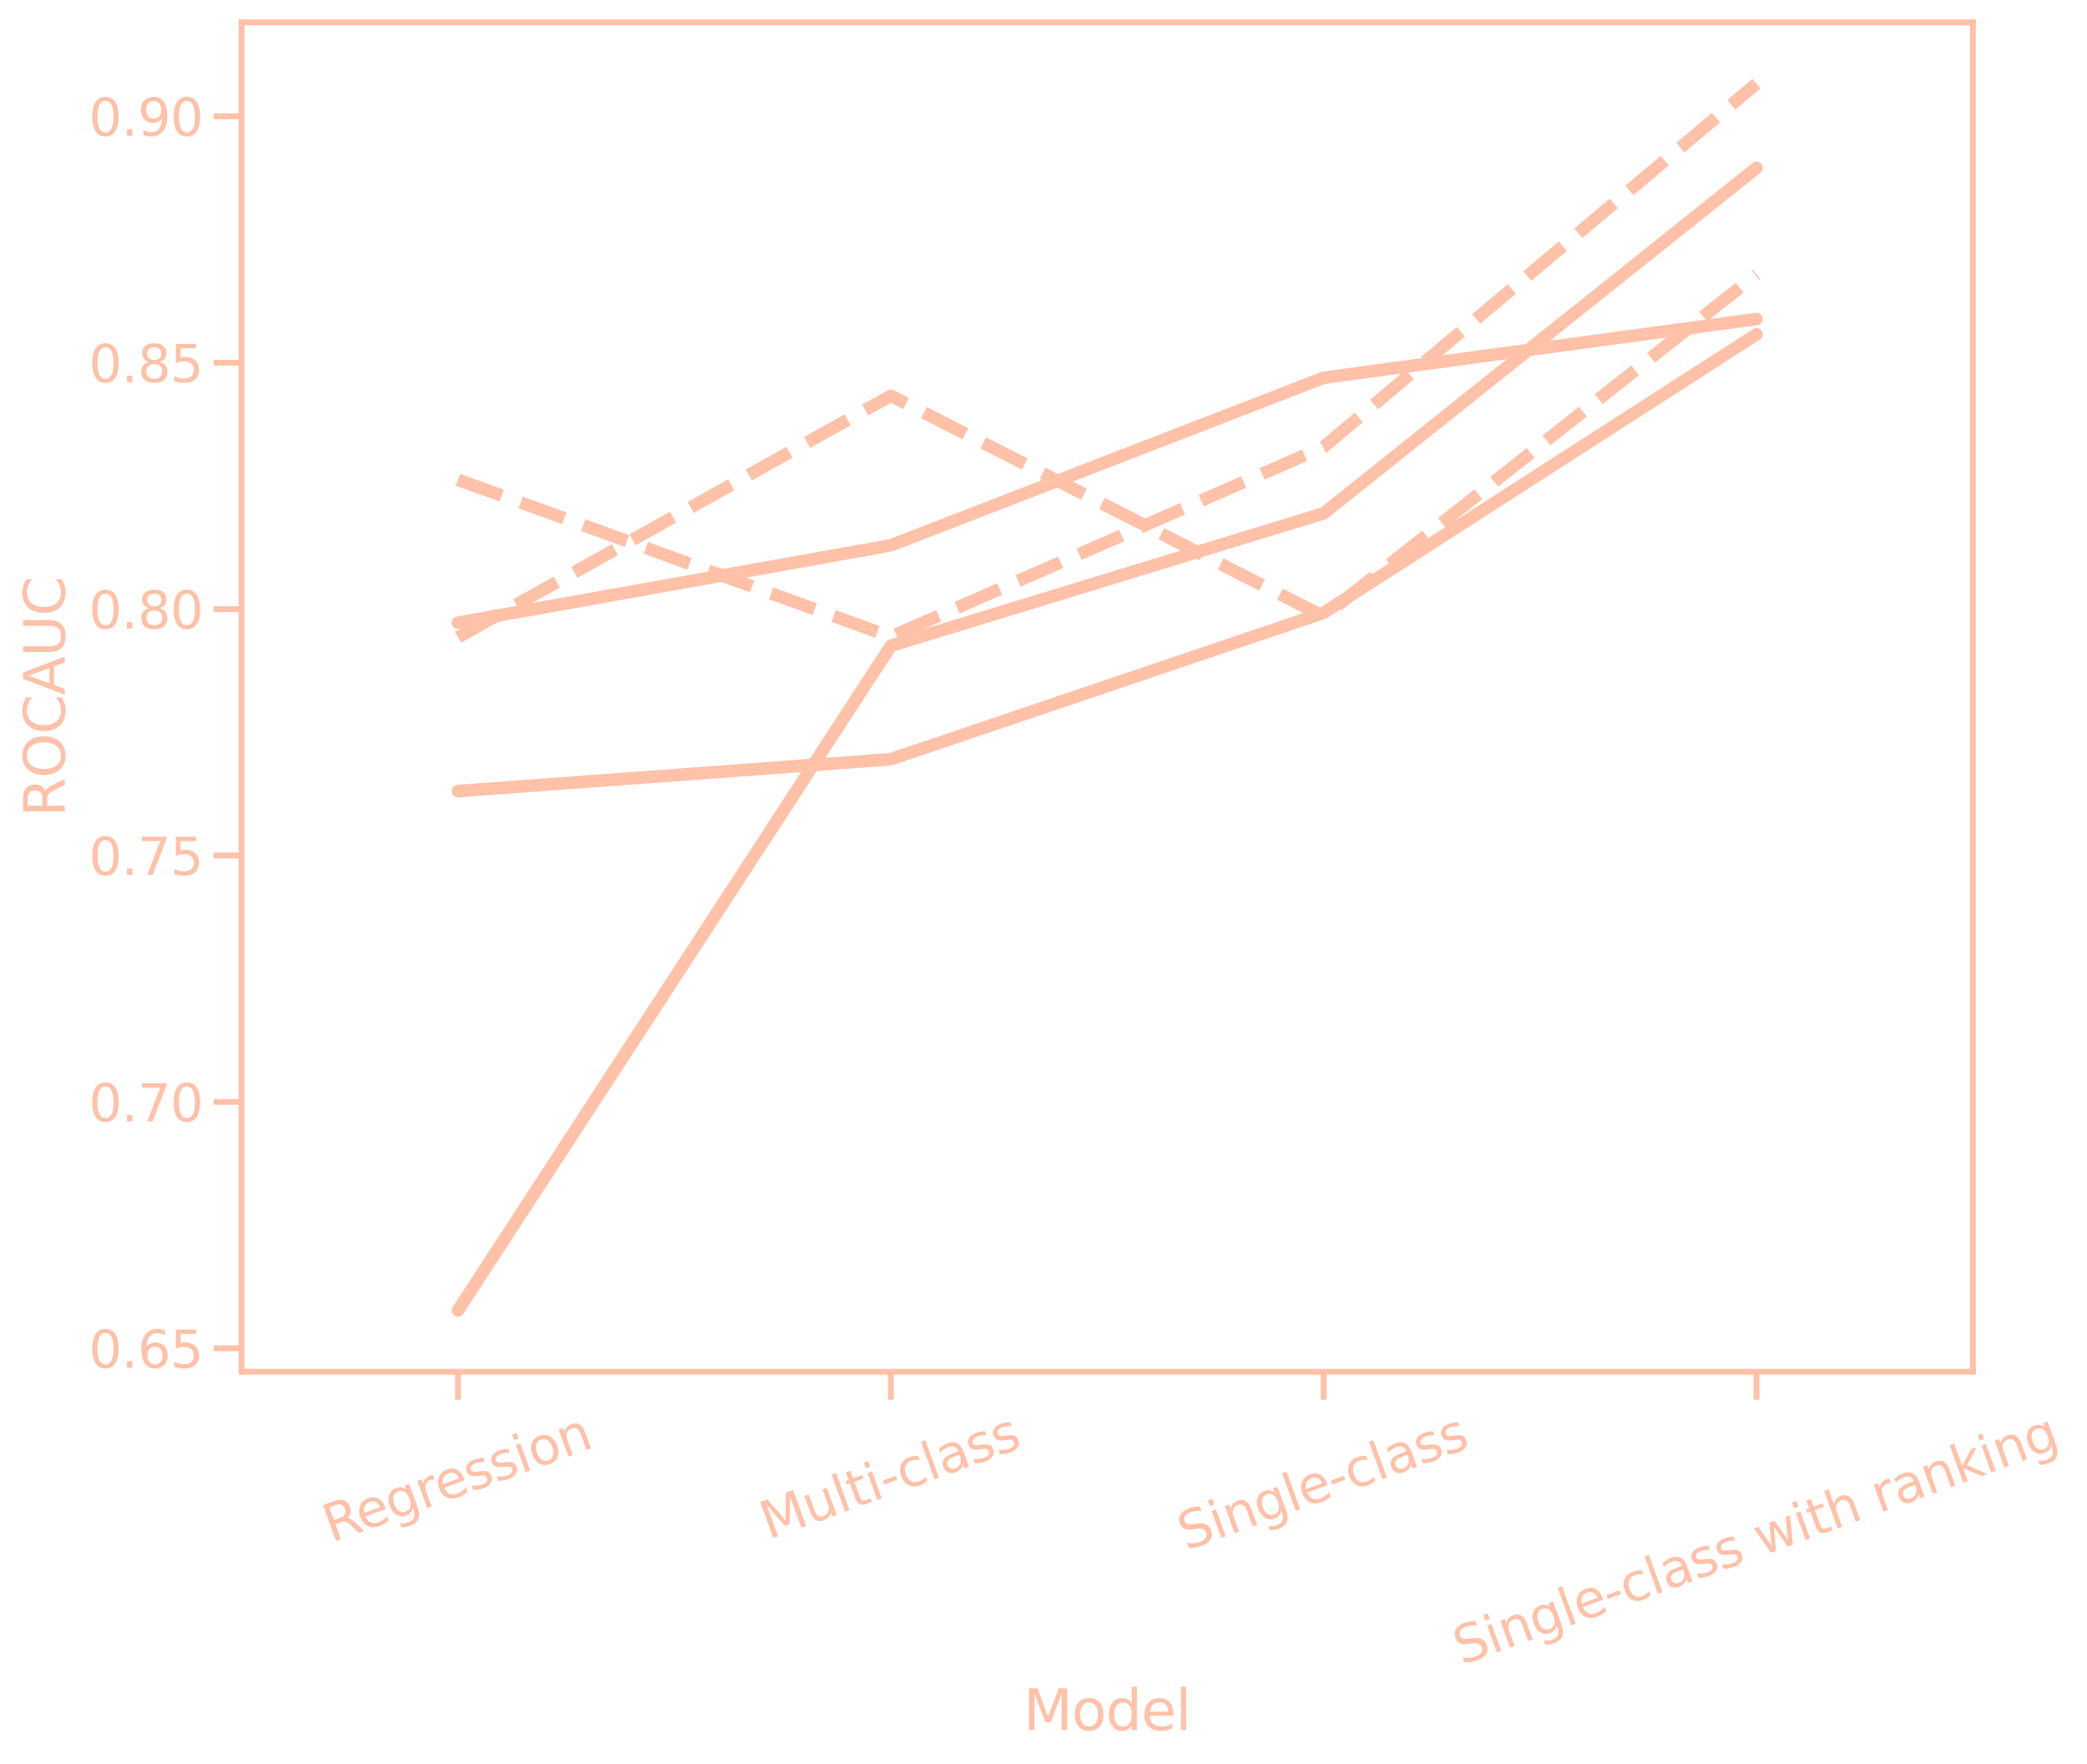 <?xml version="1.0" encoding="utf-8" standalone="no"?>
<!DOCTYPE svg PUBLIC "-//W3C//DTD SVG 1.1//EN"
  "http://www.w3.org/Graphics/SVG/1.1/DTD/svg11.dtd">
<svg xmlns:xlink="http://www.w3.org/1999/xlink" width="672.617pt" height="568.509pt" viewBox="0 0 672.617 568.509" xmlns="http://www.w3.org/2000/svg" version="1.1">
 <defs>
  <style type="text/css">*{stroke-linejoin: round; stroke-linecap: butt}</style>
 </defs>
 <g id="figure_1">
  <g id="patch_1">
   <path d="M 0 568.509 
L 672.617 568.509 
L 672.617 0 
L 0 0 
L 0 568.509 
z
" style="fill: none"/>
  </g>
  <g id="axes_1">
   <g id="patch_2">
    <path d="M 77.859 442.08 
L 635.859 442.08 
L 635.859 7.2 
L 77.859 7.2 
L 77.859 442.08 
z
" style="fill: none"/>
   </g>
   <g id="matplotlib.axis_1">
    <g id="xtick_1">
     <g id="line2d_1">
      <defs>
       <path id="md8ef83b709" d="M 0 0 
L 0 9 
" style="stroke: #ffc1a8; stroke-width: 1.875"/>
      </defs>
      <g>
       <use xlink:href="#md8ef83b709" x="147.609" y="442.08" style="fill: #ffc1a8; stroke: #ffc1a8; stroke-width: 1.875"/>
      </g>
     </g>
     <g id="text_1">
      <!-- Regression -->
      <g style="fill: #ffc1a8" transform="translate(106.766 497.226)rotate(-20)scale(0.165 -0.165)">
       <defs>
        <path id="DejaVuSans-52" d="M 2841 2188 
Q 3044 2119 3236 1894 
Q 3428 1669 3622 1275 
L 4263 0 
L 3584 0 
L 2988 1197 
Q 2756 1666 2539 1819 
Q 2322 1972 1947 1972 
L 1259 1972 
L 1259 0 
L 628 0 
L 628 4666 
L 2053 4666 
Q 2853 4666 3247 4331 
Q 3641 3997 3641 3322 
Q 3641 2881 3436 2590 
Q 3231 2300 2841 2188 
z
M 1259 4147 
L 1259 2491 
L 2053 2491 
Q 2509 2491 2742 2702 
Q 2975 2913 2975 3322 
Q 2975 3731 2742 3939 
Q 2509 4147 2053 4147 
L 1259 4147 
z
" transform="scale(0.016)"/>
        <path id="DejaVuSans-65" d="M 3597 1894 
L 3597 1613 
L 953 1613 
Q 991 1019 1311 708 
Q 1631 397 2203 397 
Q 2534 397 2845 478 
Q 3156 559 3463 722 
L 3463 178 
Q 3153 47 2828 -22 
Q 2503 -91 2169 -91 
Q 1331 -91 842 396 
Q 353 884 353 1716 
Q 353 2575 817 3079 
Q 1281 3584 2069 3584 
Q 2775 3584 3186 3129 
Q 3597 2675 3597 1894 
z
M 3022 2063 
Q 3016 2534 2758 2815 
Q 2500 3097 2075 3097 
Q 1594 3097 1305 2825 
Q 1016 2553 972 2059 
L 3022 2063 
z
" transform="scale(0.016)"/>
        <path id="DejaVuSans-67" d="M 2906 1791 
Q 2906 2416 2648 2759 
Q 2391 3103 1925 3103 
Q 1463 3103 1205 2759 
Q 947 2416 947 1791 
Q 947 1169 1205 825 
Q 1463 481 1925 481 
Q 2391 481 2648 825 
Q 2906 1169 2906 1791 
z
M 3481 434 
Q 3481 -459 3084 -895 
Q 2688 -1331 1869 -1331 
Q 1566 -1331 1297 -1286 
Q 1028 -1241 775 -1147 
L 775 -588 
Q 1028 -725 1275 -790 
Q 1522 -856 1778 -856 
Q 2344 -856 2625 -561 
Q 2906 -266 2906 331 
L 2906 616 
Q 2728 306 2450 153 
Q 2172 0 1784 0 
Q 1141 0 747 490 
Q 353 981 353 1791 
Q 353 2603 747 3093 
Q 1141 3584 1784 3584 
Q 2172 3584 2450 3431 
Q 2728 3278 2906 2969 
L 2906 3500 
L 3481 3500 
L 3481 434 
z
" transform="scale(0.016)"/>
        <path id="DejaVuSans-72" d="M 2631 2963 
Q 2534 3019 2420 3045 
Q 2306 3072 2169 3072 
Q 1681 3072 1420 2755 
Q 1159 2438 1159 1844 
L 1159 0 
L 581 0 
L 581 3500 
L 1159 3500 
L 1159 2956 
Q 1341 3275 1631 3429 
Q 1922 3584 2338 3584 
Q 2397 3584 2469 3576 
Q 2541 3569 2628 3553 
L 2631 2963 
z
" transform="scale(0.016)"/>
        <path id="DejaVuSans-73" d="M 2834 3397 
L 2834 2853 
Q 2591 2978 2328 3040 
Q 2066 3103 1784 3103 
Q 1356 3103 1142 2972 
Q 928 2841 928 2578 
Q 928 2378 1081 2264 
Q 1234 2150 1697 2047 
L 1894 2003 
Q 2506 1872 2764 1633 
Q 3022 1394 3022 966 
Q 3022 478 2636 193 
Q 2250 -91 1575 -91 
Q 1294 -91 989 -36 
Q 684 19 347 128 
L 347 722 
Q 666 556 975 473 
Q 1284 391 1588 391 
Q 1994 391 2212 530 
Q 2431 669 2431 922 
Q 2431 1156 2273 1281 
Q 2116 1406 1581 1522 
L 1381 1569 
Q 847 1681 609 1914 
Q 372 2147 372 2553 
Q 372 3047 722 3315 
Q 1072 3584 1716 3584 
Q 2034 3584 2315 3537 
Q 2597 3491 2834 3397 
z
" transform="scale(0.016)"/>
        <path id="DejaVuSans-69" d="M 603 3500 
L 1178 3500 
L 1178 0 
L 603 0 
L 603 3500 
z
M 603 4863 
L 1178 4863 
L 1178 4134 
L 603 4134 
L 603 4863 
z
" transform="scale(0.016)"/>
        <path id="DejaVuSans-6f" d="M 1959 3097 
Q 1497 3097 1228 2736 
Q 959 2375 959 1747 
Q 959 1119 1226 758 
Q 1494 397 1959 397 
Q 2419 397 2687 759 
Q 2956 1122 2956 1747 
Q 2956 2369 2687 2733 
Q 2419 3097 1959 3097 
z
M 1959 3584 
Q 2709 3584 3137 3096 
Q 3566 2609 3566 1747 
Q 3566 888 3137 398 
Q 2709 -91 1959 -91 
Q 1206 -91 779 398 
Q 353 888 353 1747 
Q 353 2609 779 3096 
Q 1206 3584 1959 3584 
z
" transform="scale(0.016)"/>
        <path id="DejaVuSans-6e" d="M 3513 2113 
L 3513 0 
L 2938 0 
L 2938 2094 
Q 2938 2591 2744 2837 
Q 2550 3084 2163 3084 
Q 1697 3084 1428 2787 
Q 1159 2491 1159 1978 
L 1159 0 
L 581 0 
L 581 3500 
L 1159 3500 
L 1159 2956 
Q 1366 3272 1645 3428 
Q 1925 3584 2291 3584 
Q 2894 3584 3203 3211 
Q 3513 2838 3513 2113 
z
" transform="scale(0.016)"/>
       </defs>
       <use xlink:href="#DejaVuSans-52"/>
       <use xlink:href="#DejaVuSans-65" x="64.982"/>
       <use xlink:href="#DejaVuSans-67" x="126.506"/>
       <use xlink:href="#DejaVuSans-72" x="189.982"/>
       <use xlink:href="#DejaVuSans-65" x="228.846"/>
       <use xlink:href="#DejaVuSans-73" x="290.369"/>
       <use xlink:href="#DejaVuSans-73" x="342.469"/>
       <use xlink:href="#DejaVuSans-69" x="394.568"/>
       <use xlink:href="#DejaVuSans-6f" x="422.352"/>
       <use xlink:href="#DejaVuSans-6e" x="483.533"/>
      </g>
     </g>
    </g>
    <g id="xtick_2">
     <g id="line2d_2">
      <g>
       <use xlink:href="#md8ef83b709" x="287.109" y="442.08" style="fill: #ffc1a8; stroke: #ffc1a8; stroke-width: 1.875"/>
      </g>
     </g>
     <g id="text_2">
      <!-- Multi-class -->
      <g style="fill: #ffc1a8" transform="translate(247.676 496.2)rotate(-20)scale(0.165 -0.165)">
       <defs>
        <path id="DejaVuSans-4d" d="M 628 4666 
L 1569 4666 
L 2759 1491 
L 3956 4666 
L 4897 4666 
L 4897 0 
L 4281 0 
L 4281 4097 
L 3078 897 
L 2444 897 
L 1241 4097 
L 1241 0 
L 628 0 
L 628 4666 
z
" transform="scale(0.016)"/>
        <path id="DejaVuSans-75" d="M 544 1381 
L 544 3500 
L 1119 3500 
L 1119 1403 
Q 1119 906 1312 657 
Q 1506 409 1894 409 
Q 2359 409 2629 706 
Q 2900 1003 2900 1516 
L 2900 3500 
L 3475 3500 
L 3475 0 
L 2900 0 
L 2900 538 
Q 2691 219 2414 64 
Q 2138 -91 1772 -91 
Q 1169 -91 856 284 
Q 544 659 544 1381 
z
M 1991 3584 
L 1991 3584 
z
" transform="scale(0.016)"/>
        <path id="DejaVuSans-6c" d="M 603 4863 
L 1178 4863 
L 1178 0 
L 603 0 
L 603 4863 
z
" transform="scale(0.016)"/>
        <path id="DejaVuSans-74" d="M 1172 4494 
L 1172 3500 
L 2356 3500 
L 2356 3053 
L 1172 3053 
L 1172 1153 
Q 1172 725 1289 603 
Q 1406 481 1766 481 
L 2356 481 
L 2356 0 
L 1766 0 
Q 1100 0 847 248 
Q 594 497 594 1153 
L 594 3053 
L 172 3053 
L 172 3500 
L 594 3500 
L 594 4494 
L 1172 4494 
z
" transform="scale(0.016)"/>
        <path id="DejaVuSans-2d" d="M 313 2009 
L 1997 2009 
L 1997 1497 
L 313 1497 
L 313 2009 
z
" transform="scale(0.016)"/>
        <path id="DejaVuSans-63" d="M 3122 3366 
L 3122 2828 
Q 2878 2963 2633 3030 
Q 2388 3097 2138 3097 
Q 1578 3097 1268 2742 
Q 959 2388 959 1747 
Q 959 1106 1268 751 
Q 1578 397 2138 397 
Q 2388 397 2633 464 
Q 2878 531 3122 666 
L 3122 134 
Q 2881 22 2623 -34 
Q 2366 -91 2075 -91 
Q 1284 -91 818 406 
Q 353 903 353 1747 
Q 353 2603 823 3093 
Q 1294 3584 2113 3584 
Q 2378 3584 2631 3529 
Q 2884 3475 3122 3366 
z
" transform="scale(0.016)"/>
        <path id="DejaVuSans-61" d="M 2194 1759 
Q 1497 1759 1228 1600 
Q 959 1441 959 1056 
Q 959 750 1161 570 
Q 1363 391 1709 391 
Q 2188 391 2477 730 
Q 2766 1069 2766 1631 
L 2766 1759 
L 2194 1759 
z
M 3341 1997 
L 3341 0 
L 2766 0 
L 2766 531 
Q 2569 213 2275 61 
Q 1981 -91 1556 -91 
Q 1019 -91 701 211 
Q 384 513 384 1019 
Q 384 1609 779 1909 
Q 1175 2209 1959 2209 
L 2766 2209 
L 2766 2266 
Q 2766 2663 2505 2880 
Q 2244 3097 1772 3097 
Q 1472 3097 1187 3025 
Q 903 2953 641 2809 
L 641 3341 
Q 956 3463 1253 3523 
Q 1550 3584 1831 3584 
Q 2591 3584 2966 3190 
Q 3341 2797 3341 1997 
z
" transform="scale(0.016)"/>
       </defs>
       <use xlink:href="#DejaVuSans-4d"/>
       <use xlink:href="#DejaVuSans-75" x="86.279"/>
       <use xlink:href="#DejaVuSans-6c" x="149.658"/>
       <use xlink:href="#DejaVuSans-74" x="177.441"/>
       <use xlink:href="#DejaVuSans-69" x="216.65"/>
       <use xlink:href="#DejaVuSans-2d" x="244.434"/>
       <use xlink:href="#DejaVuSans-63" x="280.518"/>
       <use xlink:href="#DejaVuSans-6c" x="335.498"/>
       <use xlink:href="#DejaVuSans-61" x="363.281"/>
       <use xlink:href="#DejaVuSans-73" x="424.561"/>
       <use xlink:href="#DejaVuSans-73" x="476.66"/>
      </g>
     </g>
    </g>
    <g id="xtick_3">
     <g id="line2d_3">
      <g>
       <use xlink:href="#md8ef83b709" x="426.609" y="442.08" style="fill: #ffc1a8; stroke: #ffc1a8; stroke-width: 1.875"/>
      </g>
     </g>
     <g id="text_3">
      <!-- Single-class -->
      <g style="fill: #ffc1a8" transform="translate(382.291 499.756)rotate(-20)scale(0.165 -0.165)">
       <defs>
        <path id="DejaVuSans-53" d="M 3425 4513 
L 3425 3897 
Q 3066 4069 2747 4153 
Q 2428 4238 2131 4238 
Q 1616 4238 1336 4038 
Q 1056 3838 1056 3469 
Q 1056 3159 1242 3001 
Q 1428 2844 1947 2747 
L 2328 2669 
Q 3034 2534 3370 2195 
Q 3706 1856 3706 1288 
Q 3706 609 3251 259 
Q 2797 -91 1919 -91 
Q 1588 -91 1214 -16 
Q 841 59 441 206 
L 441 856 
Q 825 641 1194 531 
Q 1563 422 1919 422 
Q 2459 422 2753 634 
Q 3047 847 3047 1241 
Q 3047 1584 2836 1778 
Q 2625 1972 2144 2069 
L 1759 2144 
Q 1053 2284 737 2584 
Q 422 2884 422 3419 
Q 422 4038 858 4394 
Q 1294 4750 2059 4750 
Q 2388 4750 2728 4690 
Q 3069 4631 3425 4513 
z
" transform="scale(0.016)"/>
       </defs>
       <use xlink:href="#DejaVuSans-53"/>
       <use xlink:href="#DejaVuSans-69" x="63.477"/>
       <use xlink:href="#DejaVuSans-6e" x="91.26"/>
       <use xlink:href="#DejaVuSans-67" x="154.639"/>
       <use xlink:href="#DejaVuSans-6c" x="218.115"/>
       <use xlink:href="#DejaVuSans-65" x="245.898"/>
       <use xlink:href="#DejaVuSans-2d" x="307.422"/>
       <use xlink:href="#DejaVuSans-63" x="343.506"/>
       <use xlink:href="#DejaVuSans-6c" x="398.486"/>
       <use xlink:href="#DejaVuSans-61" x="426.27"/>
       <use xlink:href="#DejaVuSans-73" x="487.549"/>
       <use xlink:href="#DejaVuSans-73" x="539.648"/>
      </g>
     </g>
    </g>
    <g id="xtick_4">
     <g id="line2d_4">
      <g>
       <use xlink:href="#md8ef83b709" x="566.109" y="442.08" style="fill: #ffc1a8; stroke: #ffc1a8; stroke-width: 1.875"/>
      </g>
     </g>
     <g id="text_4">
      <!-- Single-class with ranking -->
      <g style="fill: #ffc1a8" transform="translate(471.089 536.664)rotate(-20)scale(0.165 -0.165)">
       <defs>
        <path id="DejaVuSans-20" transform="scale(0.016)"/>
        <path id="DejaVuSans-77" d="M 269 3500 
L 844 3500 
L 1563 769 
L 2278 3500 
L 2956 3500 
L 3675 769 
L 4391 3500 
L 4966 3500 
L 4050 0 
L 3372 0 
L 2619 2869 
L 1863 0 
L 1184 0 
L 269 3500 
z
" transform="scale(0.016)"/>
        <path id="DejaVuSans-68" d="M 3513 2113 
L 3513 0 
L 2938 0 
L 2938 2094 
Q 2938 2591 2744 2837 
Q 2550 3084 2163 3084 
Q 1697 3084 1428 2787 
Q 1159 2491 1159 1978 
L 1159 0 
L 581 0 
L 581 4863 
L 1159 4863 
L 1159 2956 
Q 1366 3272 1645 3428 
Q 1925 3584 2291 3584 
Q 2894 3584 3203 3211 
Q 3513 2838 3513 2113 
z
" transform="scale(0.016)"/>
        <path id="DejaVuSans-6b" d="M 581 4863 
L 1159 4863 
L 1159 1991 
L 2875 3500 
L 3609 3500 
L 1753 1863 
L 3688 0 
L 2938 0 
L 1159 1709 
L 1159 0 
L 581 0 
L 581 4863 
z
" transform="scale(0.016)"/>
       </defs>
       <use xlink:href="#DejaVuSans-53"/>
       <use xlink:href="#DejaVuSans-69" x="63.477"/>
       <use xlink:href="#DejaVuSans-6e" x="91.26"/>
       <use xlink:href="#DejaVuSans-67" x="154.639"/>
       <use xlink:href="#DejaVuSans-6c" x="218.115"/>
       <use xlink:href="#DejaVuSans-65" x="245.898"/>
       <use xlink:href="#DejaVuSans-2d" x="307.422"/>
       <use xlink:href="#DejaVuSans-63" x="343.506"/>
       <use xlink:href="#DejaVuSans-6c" x="398.486"/>
       <use xlink:href="#DejaVuSans-61" x="426.27"/>
       <use xlink:href="#DejaVuSans-73" x="487.549"/>
       <use xlink:href="#DejaVuSans-73" x="539.648"/>
       <use xlink:href="#DejaVuSans-20" x="591.748"/>
       <use xlink:href="#DejaVuSans-77" x="623.535"/>
       <use xlink:href="#DejaVuSans-69" x="705.322"/>
       <use xlink:href="#DejaVuSans-74" x="733.105"/>
       <use xlink:href="#DejaVuSans-68" x="772.314"/>
       <use xlink:href="#DejaVuSans-20" x="835.693"/>
       <use xlink:href="#DejaVuSans-72" x="867.48"/>
       <use xlink:href="#DejaVuSans-61" x="908.594"/>
       <use xlink:href="#DejaVuSans-6e" x="969.873"/>
       <use xlink:href="#DejaVuSans-6b" x="1033.252"/>
       <use xlink:href="#DejaVuSans-69" x="1091.162"/>
       <use xlink:href="#DejaVuSans-6e" x="1118.945"/>
       <use xlink:href="#DejaVuSans-67" x="1182.324"/>
      </g>
     </g>
    </g>
    <g id="text_5">
     <!-- Model -->
     <g style="fill: #ffc1a8" transform="translate(329.835 557.566)scale(0.18 -0.18)">
      <defs>
       <path id="DejaVuSans-64" d="M 2906 2969 
L 2906 4863 
L 3481 4863 
L 3481 0 
L 2906 0 
L 2906 525 
Q 2725 213 2448 61 
Q 2172 -91 1784 -91 
Q 1150 -91 751 415 
Q 353 922 353 1747 
Q 353 2572 751 3078 
Q 1150 3584 1784 3584 
Q 2172 3584 2448 3432 
Q 2725 3281 2906 2969 
z
M 947 1747 
Q 947 1113 1208 752 
Q 1469 391 1925 391 
Q 2381 391 2643 752 
Q 2906 1113 2906 1747 
Q 2906 2381 2643 2742 
Q 2381 3103 1925 3103 
Q 1469 3103 1208 2742 
Q 947 2381 947 1747 
z
" transform="scale(0.016)"/>
      </defs>
      <use xlink:href="#DejaVuSans-4d"/>
      <use xlink:href="#DejaVuSans-6f" x="86.279"/>
      <use xlink:href="#DejaVuSans-64" x="147.461"/>
      <use xlink:href="#DejaVuSans-65" x="210.938"/>
      <use xlink:href="#DejaVuSans-6c" x="272.461"/>
     </g>
    </g>
   </g>
   <g id="matplotlib.axis_2">
    <g id="ytick_1">
     <g id="line2d_5">
      <defs>
       <path id="m720ad01578" d="M 0 0 
L -9 0 
" style="stroke: #ffc1a8; stroke-width: 1.875"/>
      </defs>
      <g>
       <use xlink:href="#m720ad01578" x="77.859" y="434.531" style="fill: #ffc1a8; stroke: #ffc1a8; stroke-width: 1.875"/>
      </g>
     </g>
     <g id="text_6">
      <!-- 0.65 -->
      <g style="fill: #ffc1a8" transform="translate(28.621 440.799)scale(0.165 -0.165)">
       <defs>
        <path id="DejaVuSans-30" d="M 2034 4250 
Q 1547 4250 1301 3770 
Q 1056 3291 1056 2328 
Q 1056 1369 1301 889 
Q 1547 409 2034 409 
Q 2525 409 2770 889 
Q 3016 1369 3016 2328 
Q 3016 3291 2770 3770 
Q 2525 4250 2034 4250 
z
M 2034 4750 
Q 2819 4750 3233 4129 
Q 3647 3509 3647 2328 
Q 3647 1150 3233 529 
Q 2819 -91 2034 -91 
Q 1250 -91 836 529 
Q 422 1150 422 2328 
Q 422 3509 836 4129 
Q 1250 4750 2034 4750 
z
" transform="scale(0.016)"/>
        <path id="DejaVuSans-2e" d="M 684 794 
L 1344 794 
L 1344 0 
L 684 0 
L 684 794 
z
" transform="scale(0.016)"/>
        <path id="DejaVuSans-36" d="M 2113 2584 
Q 1688 2584 1439 2293 
Q 1191 2003 1191 1497 
Q 1191 994 1439 701 
Q 1688 409 2113 409 
Q 2538 409 2786 701 
Q 3034 994 3034 1497 
Q 3034 2003 2786 2293 
Q 2538 2584 2113 2584 
z
M 3366 4563 
L 3366 3988 
Q 3128 4100 2886 4159 
Q 2644 4219 2406 4219 
Q 1781 4219 1451 3797 
Q 1122 3375 1075 2522 
Q 1259 2794 1537 2939 
Q 1816 3084 2150 3084 
Q 2853 3084 3261 2657 
Q 3669 2231 3669 1497 
Q 3669 778 3244 343 
Q 2819 -91 2113 -91 
Q 1303 -91 875 529 
Q 447 1150 447 2328 
Q 447 3434 972 4092 
Q 1497 4750 2381 4750 
Q 2619 4750 2861 4703 
Q 3103 4656 3366 4563 
z
" transform="scale(0.016)"/>
        <path id="DejaVuSans-35" d="M 691 4666 
L 3169 4666 
L 3169 4134 
L 1269 4134 
L 1269 2991 
Q 1406 3038 1543 3061 
Q 1681 3084 1819 3084 
Q 2600 3084 3056 2656 
Q 3513 2228 3513 1497 
Q 3513 744 3044 326 
Q 2575 -91 1722 -91 
Q 1428 -91 1123 -41 
Q 819 9 494 109 
L 494 744 
Q 775 591 1075 516 
Q 1375 441 1709 441 
Q 2250 441 2565 725 
Q 2881 1009 2881 1497 
Q 2881 1984 2565 2268 
Q 2250 2553 1709 2553 
Q 1456 2553 1204 2497 
Q 953 2441 691 2322 
L 691 4666 
z
" transform="scale(0.016)"/>
       </defs>
       <use xlink:href="#DejaVuSans-30"/>
       <use xlink:href="#DejaVuSans-2e" x="63.623"/>
       <use xlink:href="#DejaVuSans-36" x="95.41"/>
       <use xlink:href="#DejaVuSans-35" x="159.033"/>
      </g>
     </g>
    </g>
    <g id="ytick_2">
     <g id="line2d_6">
      <g>
       <use xlink:href="#m720ad01578" x="77.859" y="355.121" style="fill: #ffc1a8; stroke: #ffc1a8; stroke-width: 1.875"/>
      </g>
     </g>
     <g id="text_7">
      <!-- 0.70 -->
      <g style="fill: #ffc1a8" transform="translate(28.621 361.39)scale(0.165 -0.165)">
       <defs>
        <path id="DejaVuSans-37" d="M 525 4666 
L 3525 4666 
L 3525 4397 
L 1831 0 
L 1172 0 
L 2766 4134 
L 525 4134 
L 525 4666 
z
" transform="scale(0.016)"/>
       </defs>
       <use xlink:href="#DejaVuSans-30"/>
       <use xlink:href="#DejaVuSans-2e" x="63.623"/>
       <use xlink:href="#DejaVuSans-37" x="95.41"/>
       <use xlink:href="#DejaVuSans-30" x="159.033"/>
      </g>
     </g>
    </g>
    <g id="ytick_3">
     <g id="line2d_7">
      <g>
       <use xlink:href="#m720ad01578" x="77.859" y="275.711" style="fill: #ffc1a8; stroke: #ffc1a8; stroke-width: 1.875"/>
      </g>
     </g>
     <g id="text_8">
      <!-- 0.75 -->
      <g style="fill: #ffc1a8" transform="translate(28.621 281.98)scale(0.165 -0.165)">
       <use xlink:href="#DejaVuSans-30"/>
       <use xlink:href="#DejaVuSans-2e" x="63.623"/>
       <use xlink:href="#DejaVuSans-37" x="95.41"/>
       <use xlink:href="#DejaVuSans-35" x="159.033"/>
      </g>
     </g>
    </g>
    <g id="ytick_4">
     <g id="line2d_8">
      <g>
       <use xlink:href="#m720ad01578" x="77.859" y="196.301" style="fill: #ffc1a8; stroke: #ffc1a8; stroke-width: 1.875"/>
      </g>
     </g>
     <g id="text_9">
      <!-- 0.80 -->
      <g style="fill: #ffc1a8" transform="translate(28.621 202.57)scale(0.165 -0.165)">
       <defs>
        <path id="DejaVuSans-38" d="M 2034 2216 
Q 1584 2216 1326 1975 
Q 1069 1734 1069 1313 
Q 1069 891 1326 650 
Q 1584 409 2034 409 
Q 2484 409 2743 651 
Q 3003 894 3003 1313 
Q 3003 1734 2745 1975 
Q 2488 2216 2034 2216 
z
M 1403 2484 
Q 997 2584 770 2862 
Q 544 3141 544 3541 
Q 544 4100 942 4425 
Q 1341 4750 2034 4750 
Q 2731 4750 3128 4425 
Q 3525 4100 3525 3541 
Q 3525 3141 3298 2862 
Q 3072 2584 2669 2484 
Q 3125 2378 3379 2068 
Q 3634 1759 3634 1313 
Q 3634 634 3220 271 
Q 2806 -91 2034 -91 
Q 1263 -91 848 271 
Q 434 634 434 1313 
Q 434 1759 690 2068 
Q 947 2378 1403 2484 
z
M 1172 3481 
Q 1172 3119 1398 2916 
Q 1625 2713 2034 2713 
Q 2441 2713 2670 2916 
Q 2900 3119 2900 3481 
Q 2900 3844 2670 4047 
Q 2441 4250 2034 4250 
Q 1625 4250 1398 4047 
Q 1172 3844 1172 3481 
z
" transform="scale(0.016)"/>
       </defs>
       <use xlink:href="#DejaVuSans-30"/>
       <use xlink:href="#DejaVuSans-2e" x="63.623"/>
       <use xlink:href="#DejaVuSans-38" x="95.41"/>
       <use xlink:href="#DejaVuSans-30" x="159.033"/>
      </g>
     </g>
    </g>
    <g id="ytick_5">
     <g id="line2d_9">
      <g>
       <use xlink:href="#m720ad01578" x="77.859" y="116.892" style="fill: #ffc1a8; stroke: #ffc1a8; stroke-width: 1.875"/>
      </g>
     </g>
     <g id="text_10">
      <!-- 0.85 -->
      <g style="fill: #ffc1a8" transform="translate(28.621 123.16)scale(0.165 -0.165)">
       <use xlink:href="#DejaVuSans-30"/>
       <use xlink:href="#DejaVuSans-2e" x="63.623"/>
       <use xlink:href="#DejaVuSans-38" x="95.41"/>
       <use xlink:href="#DejaVuSans-35" x="159.033"/>
      </g>
     </g>
    </g>
    <g id="ytick_6">
     <g id="line2d_10">
      <g>
       <use xlink:href="#m720ad01578" x="77.859" y="37.482" style="fill: #ffc1a8; stroke: #ffc1a8; stroke-width: 1.875"/>
      </g>
     </g>
     <g id="text_11">
      <!-- 0.90 -->
      <g style="fill: #ffc1a8" transform="translate(28.621 43.751)scale(0.165 -0.165)">
       <defs>
        <path id="DejaVuSans-39" d="M 703 97 
L 703 672 
Q 941 559 1184 500 
Q 1428 441 1663 441 
Q 2288 441 2617 861 
Q 2947 1281 2994 2138 
Q 2813 1869 2534 1725 
Q 2256 1581 1919 1581 
Q 1219 1581 811 2004 
Q 403 2428 403 3163 
Q 403 3881 828 4315 
Q 1253 4750 1959 4750 
Q 2769 4750 3195 4129 
Q 3622 3509 3622 2328 
Q 3622 1225 3098 567 
Q 2575 -91 1691 -91 
Q 1453 -91 1209 -44 
Q 966 3 703 97 
z
M 1959 2075 
Q 2384 2075 2632 2365 
Q 2881 2656 2881 3163 
Q 2881 3666 2632 3958 
Q 2384 4250 1959 4250 
Q 1534 4250 1286 3958 
Q 1038 3666 1038 3163 
Q 1038 2656 1286 2365 
Q 1534 2075 1959 2075 
z
" transform="scale(0.016)"/>
       </defs>
       <use xlink:href="#DejaVuSans-30"/>
       <use xlink:href="#DejaVuSans-2e" x="63.623"/>
       <use xlink:href="#DejaVuSans-39" x="95.41"/>
       <use xlink:href="#DejaVuSans-30" x="159.033"/>
      </g>
     </g>
    </g>
    <g id="text_12">
     <!-- ROCAUC -->
     <g style="fill: #ffc1a8" transform="translate(20.877 263.291)rotate(-90)scale(0.18 -0.18)">
      <defs>
       <path id="DejaVuSans-4f" d="M 2522 4238 
Q 1834 4238 1429 3725 
Q 1025 3213 1025 2328 
Q 1025 1447 1429 934 
Q 1834 422 2522 422 
Q 3209 422 3611 934 
Q 4013 1447 4013 2328 
Q 4013 3213 3611 3725 
Q 3209 4238 2522 4238 
z
M 2522 4750 
Q 3503 4750 4090 4092 
Q 4678 3434 4678 2328 
Q 4678 1225 4090 567 
Q 3503 -91 2522 -91 
Q 1538 -91 948 565 
Q 359 1222 359 2328 
Q 359 3434 948 4092 
Q 1538 4750 2522 4750 
z
" transform="scale(0.016)"/>
       <path id="DejaVuSans-43" d="M 4122 4306 
L 4122 3641 
Q 3803 3938 3442 4084 
Q 3081 4231 2675 4231 
Q 1875 4231 1450 3742 
Q 1025 3253 1025 2328 
Q 1025 1406 1450 917 
Q 1875 428 2675 428 
Q 3081 428 3442 575 
Q 3803 722 4122 1019 
L 4122 359 
Q 3791 134 3420 21 
Q 3050 -91 2638 -91 
Q 1578 -91 968 557 
Q 359 1206 359 2328 
Q 359 3453 968 4101 
Q 1578 4750 2638 4750 
Q 3056 4750 3426 4639 
Q 3797 4528 4122 4306 
z
" transform="scale(0.016)"/>
       <path id="DejaVuSans-41" d="M 2188 4044 
L 1331 1722 
L 3047 1722 
L 2188 4044 
z
M 1831 4666 
L 2547 4666 
L 4325 0 
L 3669 0 
L 3244 1197 
L 1141 1197 
L 716 0 
L 50 0 
L 1831 4666 
z
" transform="scale(0.016)"/>
       <path id="DejaVuSans-55" d="M 556 4666 
L 1191 4666 
L 1191 1831 
Q 1191 1081 1462 751 
Q 1734 422 2344 422 
Q 2950 422 3222 751 
Q 3494 1081 3494 1831 
L 3494 4666 
L 4128 4666 
L 4128 1753 
Q 4128 841 3676 375 
Q 3225 -91 2344 -91 
Q 1459 -91 1007 375 
Q 556 841 556 1753 
L 556 4666 
z
" transform="scale(0.016)"/>
      </defs>
      <use xlink:href="#DejaVuSans-52"/>
      <use xlink:href="#DejaVuSans-4f" x="69.482"/>
      <use xlink:href="#DejaVuSans-43" x="148.193"/>
      <use xlink:href="#DejaVuSans-41" x="218.018"/>
      <use xlink:href="#DejaVuSans-55" x="286.426"/>
      <use xlink:href="#DejaVuSans-43" x="359.619"/>
     </g>
    </g>
   </g>
   <g id="line2d_11">
    <path d="M 147.609 254.944 
L 287.109 244.677 
L 426.609 197.475 
L 566.109 107.738 
" clip-path="url(#p05558f14b9)" style="fill: none; stroke: #ffc1a8; stroke-width: 4.05; stroke-linecap: round"/>
   </g>
   <g id="line2d_12">
    <path clip-path="url(#p05558f14b9)" style="fill: none; stroke: #ffc1a8; stroke-width: 4.05; stroke-linecap: round"/>
   </g>
   <g id="line2d_13">
    <path clip-path="url(#p05558f14b9)" style="fill: none; stroke: #ffc1a8; stroke-width: 4.05; stroke-linecap: round"/>
   </g>
   <g id="line2d_14">
    <path clip-path="url(#p05558f14b9)" style="fill: none; stroke: #ffc1a8; stroke-width: 4.05; stroke-linecap: round"/>
   </g>
   <g id="line2d_15">
    <path clip-path="url(#p05558f14b9)" style="fill: none; stroke: #ffc1a8; stroke-width: 4.05; stroke-linecap: round"/>
   </g>
   <g id="PathCollection_1">
    <defs>
     <path id="md198f4293f" style="stroke: #4c72b0; stroke-width: 3.038"/>
    </defs>
    <g clip-path="url(#p05558f14b9)">
     <use xlink:href="#md198f4293f" x="147.609" y="254.944" style="fill: #4c72b0; stroke: #4c72b0; stroke-width: 3.038"/>
     <use xlink:href="#md198f4293f" x="287.109" y="244.677" style="fill: #4c72b0; stroke: #4c72b0; stroke-width: 3.038"/>
     <use xlink:href="#md198f4293f" x="426.609" y="197.475" style="fill: #4c72b0; stroke: #4c72b0; stroke-width: 3.038"/>
     <use xlink:href="#md198f4293f" x="566.109" y="107.738" style="fill: #4c72b0; stroke: #4c72b0; stroke-width: 3.038"/>
    </g>
   </g>
   <g id="line2d_16">
    <path d="M 147.609 205.351 
L 287.109 127.537 
L 426.609 198.682 
L 566.109 88.434 
" clip-path="url(#p05558f14b9)" style="fill: none; stroke-dasharray: 14.985,6.48; stroke-dashoffset: 0; stroke: #ffc1a8; stroke-width: 4.05"/>
   </g>
   <g id="line2d_17">
    <path clip-path="url(#p05558f14b9)" style="fill: none; stroke-dasharray: 14.985,6.48; stroke-dashoffset: 0; stroke: #ffc1a8; stroke-width: 4.05"/>
   </g>
   <g id="line2d_18">
    <path clip-path="url(#p05558f14b9)" style="fill: none; stroke-dasharray: 14.985,6.48; stroke-dashoffset: 0; stroke: #ffc1a8; stroke-width: 4.05"/>
   </g>
   <g id="line2d_19">
    <path clip-path="url(#p05558f14b9)" style="fill: none; stroke-dasharray: 14.985,6.48; stroke-dashoffset: 0; stroke: #ffc1a8; stroke-width: 4.05"/>
   </g>
   <g id="line2d_20">
    <path clip-path="url(#p05558f14b9)" style="fill: none; stroke-dasharray: 14.985,6.48; stroke-dashoffset: 0; stroke: #ffc1a8; stroke-width: 4.05"/>
   </g>
   <g id="PathCollection_2">
    <defs>
     <path id="m911260b16c" style="stroke: #dd8452; stroke-width: 3.038"/>
    </defs>
    <g clip-path="url(#p05558f14b9)">
     <use xlink:href="#m911260b16c" x="147.609" y="205.351" style="fill: #dd8452; stroke: #dd8452; stroke-width: 3.038"/>
     <use xlink:href="#m911260b16c" x="287.109" y="127.537" style="fill: #dd8452; stroke: #dd8452; stroke-width: 3.038"/>
     <use xlink:href="#m911260b16c" x="426.609" y="198.682" style="fill: #dd8452; stroke: #dd8452; stroke-width: 3.038"/>
     <use xlink:href="#m911260b16c" x="566.109" y="88.434" style="fill: #dd8452; stroke: #dd8452; stroke-width: 3.038"/>
    </g>
   </g>
   <g id="patch_3">
    <path d="M 77.859 442.08 
L 77.859 7.2 
" style="fill: none; stroke: #ffc1a8; stroke-width: 1.875; stroke-linejoin: miter; stroke-linecap: square"/>
   </g>
   <g id="patch_4">
    <path d="M 635.859 442.08 
L 635.859 7.2 
" style="fill: none; stroke: #ffc1a8; stroke-width: 1.875; stroke-linejoin: miter; stroke-linecap: square"/>
   </g>
   <g id="patch_5">
    <path d="M 77.859 442.08 
L 635.859 442.08 
" style="fill: none; stroke: #ffc1a8; stroke-width: 1.875; stroke-linejoin: miter; stroke-linecap: square"/>
   </g>
   <g id="patch_6">
    <path d="M 77.859 7.2 
L 635.859 7.2 
" style="fill: none; stroke: #ffc1a8; stroke-width: 1.875; stroke-linejoin: miter; stroke-linecap: square"/>
   </g>
   <g id="line2d_21">
    <path d="M 147.609 154.609 
L 287.109 205.221 
L 426.609 144.016 
L 566.109 26.967 
" clip-path="url(#p05558f14b9)" style="fill: none; stroke-dasharray: 14.985,6.48; stroke-dashoffset: 0; stroke: #ffc1a8; stroke-width: 4.05"/>
   </g>
   <g id="line2d_22">
    <path clip-path="url(#p05558f14b9)" style="fill: none; stroke-dasharray: 14.985,6.48; stroke-dashoffset: 0; stroke: #ffc1a8; stroke-width: 4.05"/>
   </g>
   <g id="line2d_23">
    <path clip-path="url(#p05558f14b9)" style="fill: none; stroke-dasharray: 14.985,6.48; stroke-dashoffset: 0; stroke: #ffc1a8; stroke-width: 4.05"/>
   </g>
   <g id="line2d_24">
    <path clip-path="url(#p05558f14b9)" style="fill: none; stroke-dasharray: 14.985,6.48; stroke-dashoffset: 0; stroke: #ffc1a8; stroke-width: 4.05"/>
   </g>
   <g id="line2d_25">
    <path clip-path="url(#p05558f14b9)" style="fill: none; stroke-dasharray: 14.985,6.48; stroke-dashoffset: 0; stroke: #ffc1a8; stroke-width: 4.05"/>
   </g>
   <g id="PathCollection_3">
    <defs>
     <path id="m7e3540f04f" style="stroke: #55a868; stroke-width: 3.038"/>
    </defs>
    <g clip-path="url(#p05558f14b9)">
     <use xlink:href="#m7e3540f04f" x="147.609" y="154.609" style="fill: #55a868; stroke: #55a868; stroke-width: 3.038"/>
     <use xlink:href="#m7e3540f04f" x="287.109" y="205.221" style="fill: #55a868; stroke: #55a868; stroke-width: 3.038"/>
     <use xlink:href="#m7e3540f04f" x="426.609" y="144.016" style="fill: #55a868; stroke: #55a868; stroke-width: 3.038"/>
     <use xlink:href="#m7e3540f04f" x="566.109" y="26.967" style="fill: #55a868; stroke: #55a868; stroke-width: 3.038"/>
    </g>
   </g>
   <g id="line2d_26">
    <path d="M 147.609 200.675 
L 287.109 175.741 
L 426.609 121.739 
L 566.109 102.805 
" clip-path="url(#p05558f14b9)" style="fill: none; stroke: #ffc1a8; stroke-width: 4.05; stroke-linecap: round"/>
   </g>
   <g id="line2d_27">
    <path clip-path="url(#p05558f14b9)" style="fill: none; stroke: #ffc1a8; stroke-width: 4.05; stroke-linecap: round"/>
   </g>
   <g id="line2d_28">
    <path clip-path="url(#p05558f14b9)" style="fill: none; stroke: #ffc1a8; stroke-width: 4.05; stroke-linecap: round"/>
   </g>
   <g id="line2d_29">
    <path clip-path="url(#p05558f14b9)" style="fill: none; stroke: #ffc1a8; stroke-width: 4.05; stroke-linecap: round"/>
   </g>
   <g id="line2d_30">
    <path clip-path="url(#p05558f14b9)" style="fill: none; stroke: #ffc1a8; stroke-width: 4.05; stroke-linecap: round"/>
   </g>
   <g id="PathCollection_4">
    <defs>
     <path id="md4d112b37d" style="stroke: #c44e52; stroke-width: 3.038"/>
    </defs>
    <g clip-path="url(#p05558f14b9)">
     <use xlink:href="#md4d112b37d" x="147.609" y="200.675" style="fill: #c44e52; stroke: #c44e52; stroke-width: 3.038"/>
     <use xlink:href="#md4d112b37d" x="287.109" y="175.741" style="fill: #c44e52; stroke: #c44e52; stroke-width: 3.038"/>
     <use xlink:href="#md4d112b37d" x="426.609" y="121.739" style="fill: #c44e52; stroke: #c44e52; stroke-width: 3.038"/>
     <use xlink:href="#md4d112b37d" x="566.109" y="102.805" style="fill: #c44e52; stroke: #c44e52; stroke-width: 3.038"/>
    </g>
   </g>
   <g id="line2d_31">
    <path d="M 147.609 422.313 
L 287.109 208.131 
L 426.609 165.442 
L 566.109 54.103 
" clip-path="url(#p05558f14b9)" style="fill: none; stroke: #ffc1a8; stroke-width: 4.05; stroke-linecap: round"/>
   </g>
   <g id="line2d_32">
    <path clip-path="url(#p05558f14b9)" style="fill: none; stroke: #ffc1a8; stroke-width: 4.05; stroke-linecap: round"/>
   </g>
   <g id="line2d_33">
    <path clip-path="url(#p05558f14b9)" style="fill: none; stroke: #ffc1a8; stroke-width: 4.05; stroke-linecap: round"/>
   </g>
   <g id="line2d_34">
    <path clip-path="url(#p05558f14b9)" style="fill: none; stroke: #ffc1a8; stroke-width: 4.05; stroke-linecap: round"/>
   </g>
   <g id="line2d_35">
    <path clip-path="url(#p05558f14b9)" style="fill: none; stroke: #ffc1a8; stroke-width: 4.05; stroke-linecap: round"/>
   </g>
   <g id="PathCollection_5">
    <defs>
     <path id="m3f5f228c84" style="stroke: #8172b3; stroke-width: 3.038"/>
    </defs>
    <g clip-path="url(#p05558f14b9)">
     <use xlink:href="#m3f5f228c84" x="147.609" y="422.313" style="fill: #8172b3; stroke: #8172b3; stroke-width: 3.038"/>
     <use xlink:href="#m3f5f228c84" x="287.109" y="208.131" style="fill: #8172b3; stroke: #8172b3; stroke-width: 3.038"/>
     <use xlink:href="#m3f5f228c84" x="426.609" y="165.442" style="fill: #8172b3; stroke: #8172b3; stroke-width: 3.038"/>
     <use xlink:href="#m3f5f228c84" x="566.109" y="54.103" style="fill: #8172b3; stroke: #8172b3; stroke-width: 3.038"/>
    </g>
   </g>
  </g>
 </g>
 <defs>
  <clipPath id="p05558f14b9">
   <rect x="77.859" y="7.2" width="558" height="434.88"/>
  </clipPath>
 </defs>
</svg>

